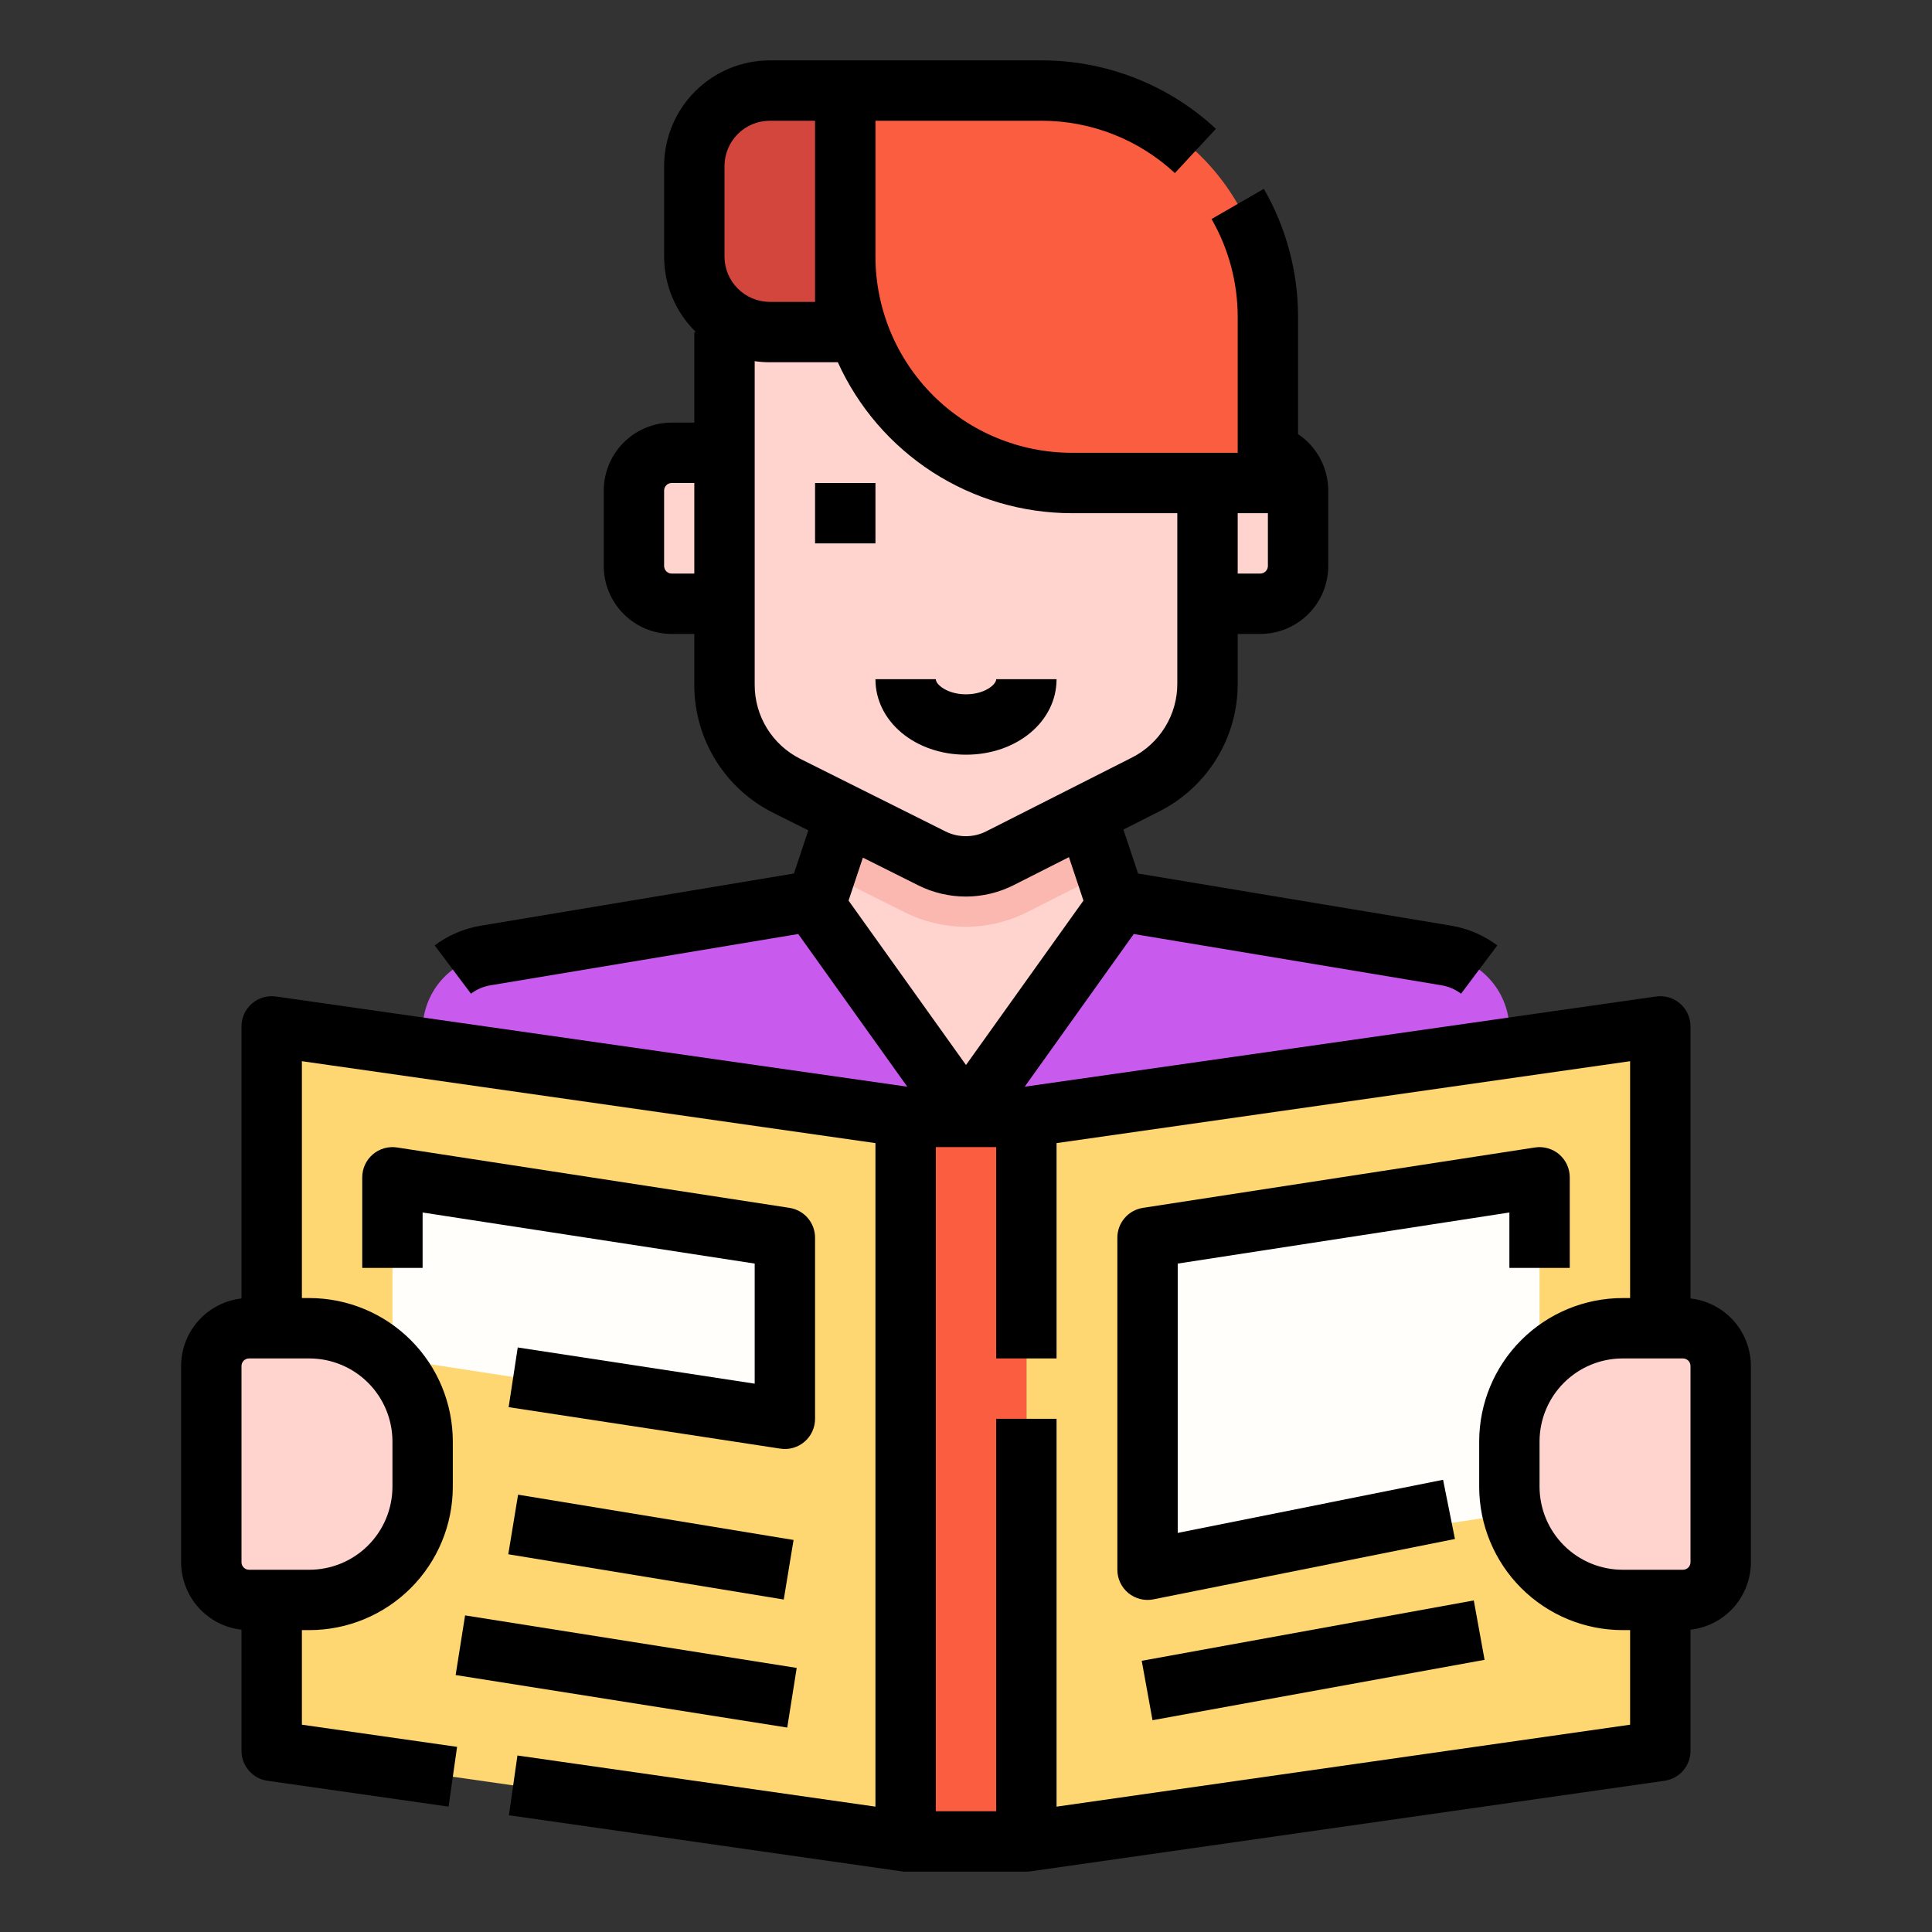 <svg width="70" height="70" viewBox="0 0 70 70" fill="none" xmlns="http://www.w3.org/2000/svg">
<rect x="0" y="0" width="70" height="70" fill="#333333" stroke="none"/>
<path d="M54.688 42.656H15.312V37.316C15.312 36.669 15.542 36.043 15.96 35.549C16.379 35.055 16.959 34.726 17.597 34.619L35 31.719L52.403 34.619C53.041 34.726 53.621 35.055 54.039 35.549C54.458 36.043 54.688 36.669 54.688 37.316V42.656Z" fill="#C85AED"/>
<path d="M40.469 32.812L35 40.469L29.531 32.812L30.625 29.531H39.375L40.469 32.812Z" fill="#FFD4CF"/>
<path d="M40.066 31.605L39.375 29.531H30.625L29.926 31.628L32.791 33.06C33.475 33.401 34.228 33.579 34.992 33.58H34.992C35.765 33.579 36.526 33.397 37.216 33.049L40.066 31.605Z" fill="#FBB8B0"/>
<path d="M43.75 12.031H26.25V24.809C26.25 25.571 26.462 26.317 26.863 26.965C27.263 27.613 27.836 28.137 28.517 28.477L33.769 31.103C34.151 31.294 34.572 31.393 34.999 31.392C35.426 31.391 35.847 31.29 36.228 31.097L41.501 28.427C42.178 28.084 42.746 27.561 43.143 26.915C43.54 26.269 43.75 25.526 43.75 24.767V12.031ZM43.75 16.406H45.664C46.027 16.406 46.374 16.55 46.631 16.807C46.887 17.063 47.031 17.411 47.031 17.773V20.508C47.031 20.87 46.887 21.218 46.631 21.475C46.374 21.731 46.027 21.875 45.664 21.875H43.75V16.406Z" fill="#FFD4CF"/>
<path d="M26.25 21.875H24.336C24.156 21.875 23.979 21.84 23.813 21.771C23.647 21.702 23.496 21.602 23.369 21.475C23.242 21.348 23.142 21.197 23.073 21.031C23.004 20.865 22.969 20.687 22.969 20.508V17.773C22.969 17.594 23.004 17.416 23.073 17.25C23.142 17.084 23.242 16.934 23.369 16.807C23.496 16.68 23.647 16.579 23.813 16.51C23.979 16.442 24.156 16.406 24.336 16.406H26.25V21.875Z" fill="#FFD4CF"/>
<path d="M30.625 3.281H37.734C39.91 3.281 41.996 4.146 43.535 5.684C45.073 7.222 45.938 9.309 45.938 11.484V17.5H38.828C36.653 17.5 34.566 16.636 33.028 15.097C31.489 13.559 30.625 11.473 30.625 9.297V3.281Z" fill="#FA5D3F"/>
<path d="M30.625 12.031H27.891C27.165 12.031 26.47 11.743 25.957 11.23C25.444 10.718 25.156 10.022 25.156 9.297V6.016C25.156 5.29 25.444 4.595 25.957 4.082C26.47 3.569 27.165 3.281 27.891 3.281H30.625V12.031Z" fill="#D3463D"/>
<path d="M31.719 17.5H29.531V19.688H31.719V17.5Z" fill="black"/>
<path d="M38.281 24.609H36.094C36.094 24.802 35.678 25.156 35 25.156C34.322 25.156 33.906 24.802 33.906 24.609H31.719C31.719 26.143 33.16 27.344 35 27.344C36.84 27.344 38.281 26.143 38.281 24.609Z" fill="black"/>
<path d="M32.812 66.719L9.844 63.438V37.188L32.812 40.469V66.719Z" fill="#FED672"/>
<path d="M9.023 48.125H11.211C12.299 48.125 13.342 48.557 14.111 49.326C14.88 50.096 15.312 51.139 15.312 52.227V53.867C15.312 54.955 14.88 55.998 14.111 56.767C13.342 57.537 12.299 57.969 11.211 57.969H9.023C8.661 57.969 8.313 57.825 8.057 57.568C7.8 57.312 7.656 56.964 7.656 56.602V49.492C7.656 49.13 7.8 48.782 8.057 48.525C8.313 48.269 8.661 48.125 9.023 48.125Z" fill="#FFD4CF"/>
<path d="M37.188 66.719L60.156 63.438V37.188L37.188 40.469V66.719Z" fill="#FED672"/>
<path d="M60.977 57.969H58.789C57.701 57.969 56.658 57.537 55.889 56.767C55.12 55.998 54.688 54.955 54.688 53.867V52.227C54.688 51.139 55.12 50.096 55.889 49.326C56.658 48.557 57.701 48.125 58.789 48.125H60.977C61.339 48.125 61.687 48.269 61.943 48.525C62.2 48.782 62.344 49.13 62.344 49.492V56.602C62.344 56.964 62.2 57.312 61.943 57.568C61.687 57.825 61.339 57.969 60.977 57.969Z" fill="#FFD4CF"/>
<path d="M37.188 40.469H32.812V66.719H37.188V40.469Z" fill="#FA5D3F"/>
<path d="M14.219 45.938V42.656L28.438 44.844V51.406L14.219 49.219V45.938Z" fill="#FFFEFA"/>
<path d="M55.781 42.656L41.578 44.844V56.875L55.781 54.688V42.656Z" fill="#FFFEFA"/>
<path d="M29.531 51.406V44.844C29.531 44.583 29.438 44.33 29.268 44.132C29.098 43.933 28.862 43.803 28.604 43.763L14.385 41.575C14.229 41.551 14.07 41.561 13.918 41.605C13.767 41.648 13.626 41.724 13.507 41.826C13.387 41.929 13.291 42.056 13.225 42.199C13.159 42.343 13.125 42.499 13.125 42.656V45.938H15.312V43.931L27.344 45.782V50.133L18.759 48.821L18.429 50.984L28.272 52.487C28.428 52.511 28.587 52.501 28.739 52.458C28.89 52.414 29.03 52.339 29.15 52.236C29.27 52.133 29.366 52.006 29.431 51.863C29.497 51.72 29.531 51.564 29.531 51.406Z" fill="black"/>
<path d="M18.771 54.155L18.416 56.314L28.397 57.954L28.752 55.796L18.771 54.155Z" fill="black"/>
<path d="M16.851 58.529L16.509 60.69L28.523 62.593L28.866 60.432L16.851 58.529Z" fill="black"/>
<path d="M41.792 57.947L52.715 55.76L52.285 53.615L42.671 55.541V45.782L54.688 43.931V45.938H56.875V42.656C56.875 42.498 56.841 42.343 56.775 42.199C56.709 42.056 56.613 41.929 56.494 41.826C56.374 41.723 56.233 41.648 56.082 41.605C55.93 41.561 55.771 41.551 55.615 41.575L41.411 43.763C41.153 43.803 40.917 43.933 40.748 44.132C40.577 44.33 40.484 44.583 40.484 44.844V56.875C40.484 57.037 40.52 57.197 40.589 57.343C40.658 57.489 40.759 57.618 40.884 57.721C41.01 57.824 41.156 57.897 41.313 57.936C41.47 57.975 41.634 57.979 41.792 57.947Z" fill="black"/>
<path d="M53.398 57.987L41.367 60.174L41.758 62.326L53.789 60.139L53.398 57.987Z" fill="black"/>
<path d="M61.25 47.046V37.188C61.25 37.031 61.216 36.876 61.151 36.733C61.086 36.591 60.991 36.464 60.873 36.361C60.754 36.259 60.615 36.183 60.465 36.138C60.315 36.094 60.157 36.083 60.002 36.105L37.127 39.373L41.078 33.841L52.223 35.698C52.482 35.74 52.727 35.845 52.937 36.003L54.25 34.254C53.759 33.886 53.188 33.642 52.583 33.54L41.234 31.649L40.703 30.057L41.996 29.402C42.854 28.971 43.575 28.308 44.078 27.49C44.582 26.671 44.847 25.728 44.844 24.767V22.969H45.664C46.316 22.968 46.942 22.709 47.403 22.247C47.865 21.786 48.124 21.16 48.125 20.508V17.773C48.124 17.369 48.024 16.971 47.833 16.614C47.642 16.258 47.367 15.953 47.031 15.728V11.484C47.032 9.855 46.604 8.254 45.791 6.842L43.897 7.936C44.518 9.015 44.844 10.239 44.844 11.484V16.406H38.828C36.943 16.404 35.136 15.654 33.803 14.322C32.471 12.989 31.721 11.182 31.719 9.297V4.375H37.734C39.527 4.373 41.254 5.05 42.568 6.271L44.055 4.667C42.338 3.071 40.079 2.185 37.734 2.188H27.891C26.876 2.189 25.903 2.592 25.185 3.31C24.467 4.028 24.064 5.001 24.062 6.016V9.297C24.062 9.806 24.164 10.311 24.362 10.78C24.559 11.25 24.849 11.675 25.214 12.031H25.156V15.312H24.336C23.683 15.313 23.058 15.573 22.597 16.034C22.135 16.495 21.876 17.121 21.875 17.773V20.508C21.876 21.16 22.135 21.786 22.597 22.247C23.058 22.709 23.683 22.968 24.336 22.969H25.156V24.809C25.153 25.774 25.42 26.721 25.928 27.543C26.436 28.364 27.163 29.027 28.028 29.456L29.287 30.085L28.766 31.649L17.418 33.54C16.812 33.642 16.241 33.886 15.75 34.254L17.063 36.003C17.273 35.845 17.518 35.74 17.777 35.698L28.922 33.841L32.873 39.373L9.998 36.105C9.843 36.083 9.685 36.094 9.535 36.138C9.385 36.182 9.246 36.259 9.127 36.361C9.009 36.464 8.914 36.591 8.849 36.733C8.784 36.876 8.75 37.031 8.75 37.188V47.046C8.149 47.114 7.593 47.401 7.19 47.852C6.787 48.303 6.563 48.887 6.562 49.492V56.602C6.563 57.207 6.787 57.79 7.19 58.242C7.593 58.693 8.149 58.979 8.75 59.047V63.438C8.75 63.701 8.845 63.955 9.018 64.154C9.19 64.353 9.428 64.483 9.689 64.52L16.252 65.458L16.561 63.292L10.938 62.489V59.062H11.211C12.588 59.061 13.909 58.513 14.883 57.539C15.857 56.565 16.405 55.245 16.406 53.867V52.227C16.405 50.849 15.857 49.529 14.883 48.555C13.909 47.581 12.588 47.033 11.211 47.031H10.938V38.449L31.719 41.417V65.458L18.748 63.605L18.439 65.77L32.642 67.799C32.665 67.803 32.689 67.806 32.713 67.808L32.719 67.808C32.724 67.809 32.729 67.809 32.734 67.81C32.74 67.81 32.746 67.811 32.752 67.811L32.762 67.811C32.768 67.812 32.774 67.812 32.781 67.812L32.788 67.812C32.796 67.812 32.804 67.812 32.812 67.812H37.188C37.245 67.812 37.302 67.808 37.358 67.799L60.311 64.52C60.572 64.483 60.81 64.353 60.983 64.154C61.155 63.955 61.25 63.701 61.25 63.438V59.047C61.851 58.979 62.407 58.693 62.81 58.242C63.213 57.79 63.437 57.207 63.438 56.602V49.492C63.437 48.887 63.213 48.303 62.81 47.852C62.407 47.401 61.851 47.114 61.25 47.046ZM44.844 18.594H45.938V20.508C45.937 20.58 45.909 20.65 45.857 20.701C45.806 20.752 45.737 20.781 45.664 20.781H44.844V18.594ZM25.156 20.781H24.336C24.263 20.781 24.194 20.752 24.143 20.701C24.091 20.65 24.063 20.58 24.062 20.508V17.773C24.063 17.701 24.091 17.631 24.143 17.58C24.194 17.529 24.263 17.5 24.336 17.5H25.156V20.781ZM11.211 49.219C12.008 49.22 12.773 49.537 13.337 50.101C13.901 50.665 14.218 51.429 14.219 52.227V53.867C14.218 54.665 13.901 55.429 13.337 55.993C12.773 56.557 12.008 56.874 11.211 56.875H9.023C8.951 56.875 8.881 56.846 8.83 56.795C8.779 56.744 8.75 56.674 8.75 56.602V49.492C8.75 49.42 8.779 49.35 8.83 49.299C8.881 49.248 8.951 49.219 9.023 49.219H11.211ZM26.25 9.297V6.016C26.25 5.581 26.424 5.164 26.731 4.856C27.039 4.548 27.456 4.375 27.891 4.375H29.531V10.938H27.891C27.456 10.937 27.039 10.764 26.731 10.456C26.424 10.149 26.25 9.732 26.25 9.297ZM29.006 27.499C28.506 27.251 28.084 26.867 27.791 26.392C27.497 25.916 27.342 25.368 27.344 24.809V13.086C27.525 13.112 27.708 13.125 27.891 13.125H30.356C31.094 14.754 32.285 16.136 33.788 17.106C35.29 18.075 37.04 18.592 38.828 18.594H42.656V24.767C42.658 25.324 42.505 25.869 42.213 26.343C41.922 26.817 41.504 27.201 41.007 27.451L35.733 30.121C35.505 30.237 35.252 30.297 34.996 30.297C34.74 30.298 34.488 30.239 34.259 30.125L29.006 27.499ZM31.264 31.074L33.28 32.082C33.815 32.348 34.405 32.485 35.002 32.484C35.599 32.482 36.188 32.342 36.722 32.073L38.73 31.056L39.255 32.63L35 38.587L30.745 32.63L31.264 31.074ZM59.062 62.489L38.281 65.458V51.406H36.094V65.625H33.906V41.562H36.094V49.219H38.281V41.417L59.062 38.449V47.031H58.789C57.412 47.033 56.091 47.581 55.117 48.555C54.143 49.529 53.595 50.849 53.594 52.227V53.867C53.595 55.245 54.143 56.565 55.117 57.539C56.091 58.513 57.412 59.061 58.789 59.062H59.062V62.489ZM61.25 56.602C61.25 56.674 61.221 56.744 61.17 56.795C61.119 56.846 61.049 56.875 60.977 56.875H58.789C57.992 56.874 57.227 56.557 56.663 55.993C56.099 55.429 55.782 54.665 55.781 53.867V52.227C55.782 51.429 56.099 50.665 56.663 50.101C57.227 49.537 57.992 49.22 58.789 49.219H60.977C61.049 49.219 61.119 49.248 61.17 49.299C61.221 49.35 61.25 49.42 61.25 49.492V56.602Z" fill="black"/>
</svg>
